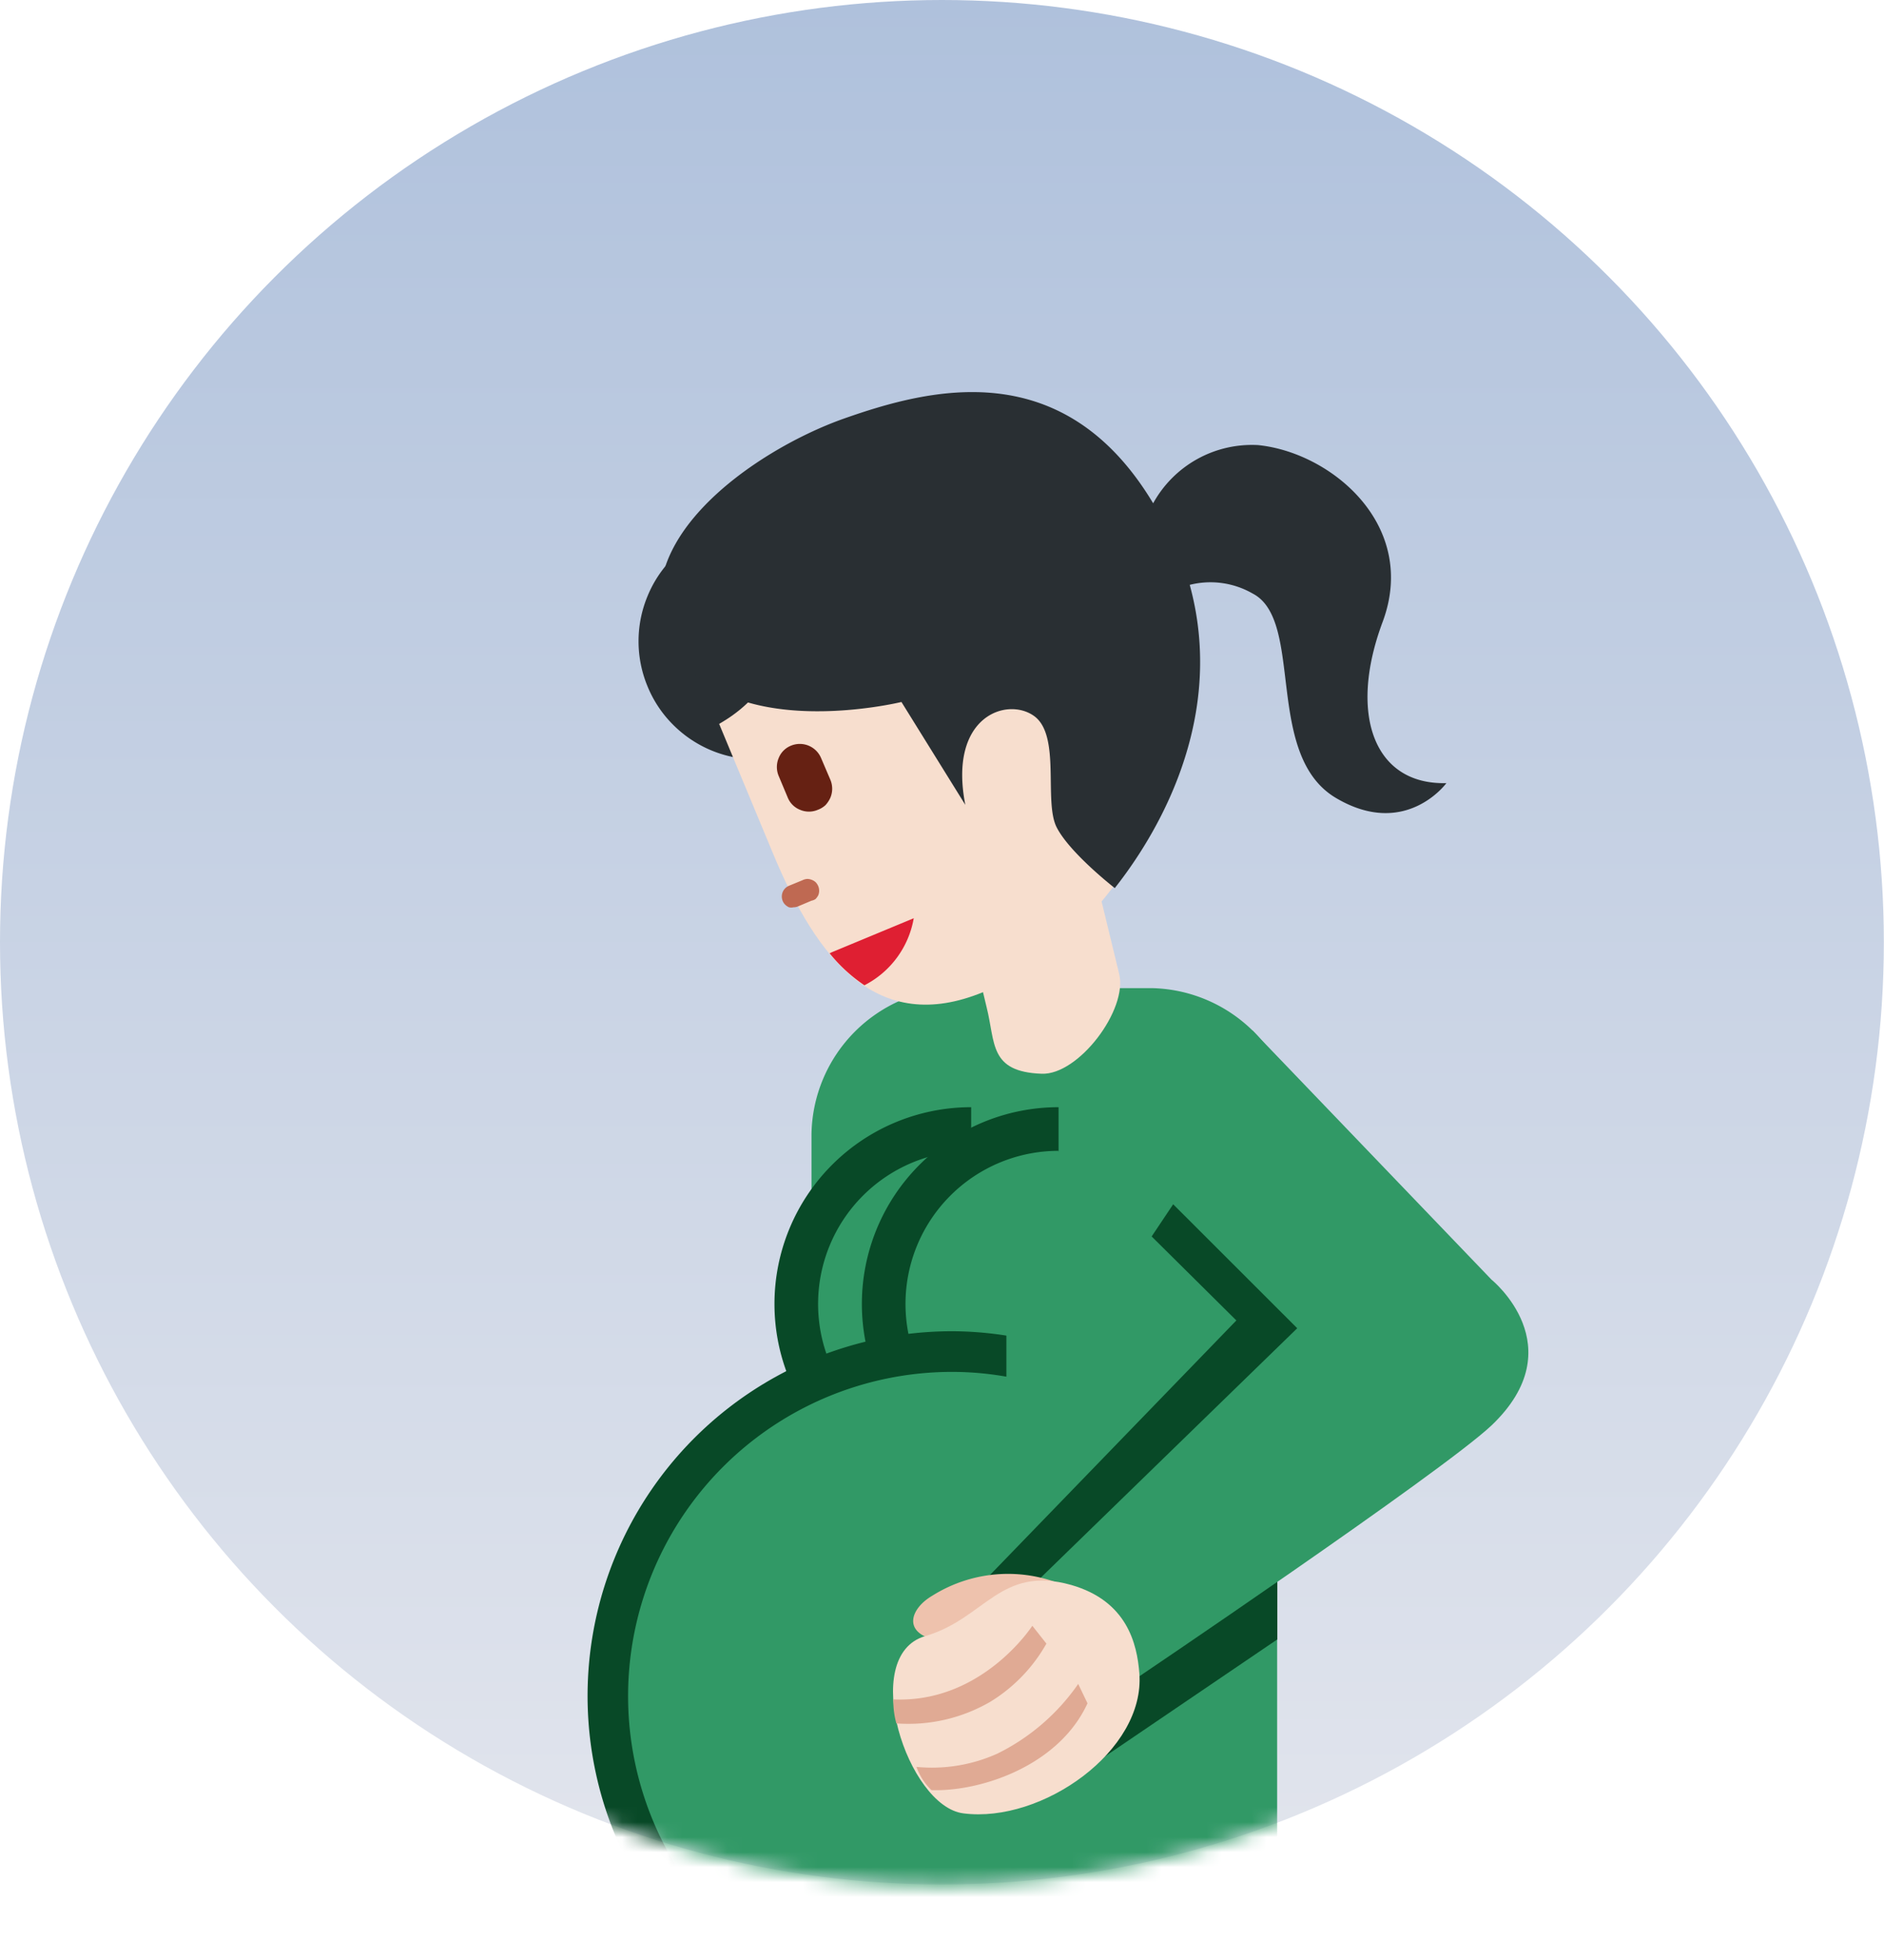 <svg id="Layer_1" data-name="Layer 1" xmlns="http://www.w3.org/2000/svg" xmlns:xlink="http://www.w3.org/1999/xlink" viewBox="0 0 125.67 130.7"><defs><style>.cls-1{fill:url(#linear-gradient);}.cls-2{mask:url(#mask);}.cls-3{fill:#319966;}.cls-4{fill:#084927;}.cls-5{fill:#eec2ad;}.cls-6{fill:#f7dece;}.cls-7{fill:#e0aa94;}.cls-8{fill:#292f33;}.cls-9{fill:#bf6952;}.cls-10{fill:#662113;}.cls-11{fill:#df1f32;}</style><linearGradient id="linear-gradient" x1="63.7" y1="128" x2="63.7" y2="2.33" gradientTransform="matrix(1, 0, 0, -1, 0, 128)" gradientUnits="userSpaceOnUse"><stop offset="0" stop-color="#afc1dc"/><stop offset="1" stop-color="#e2e5ed"/></linearGradient><mask id="mask" x="0" y="0" width="125.67" height="130.7" maskUnits="userSpaceOnUse"><g transform="translate(-0.87)"><g id="mask0_4741_2340" data-name="mask0 4741 2340"><circle class="cls-1" cx="63.7" cy="62.83" r="62.83"/></g></g></mask></defs><title>Gynecologist</title><circle class="cls-1" cx="62.83" cy="62.83" r="62.83"/><g class="cls-2"><path class="cls-3" d="M77.67,65.89h-13A9.9,9.9,0,0,0,55,75.61V130.7H86.06V104.58l1.33-5.11V75.61A9.9,9.9,0,0,0,77.67,65.89Z" transform="translate(-0.87)"/><path class="cls-4" d="M65.65,73.83a13.12,13.12,0,1,0,0,26.24Z" transform="translate(-0.87)"/><path class="cls-3" d="M65.65,76.74a10.21,10.21,0,1,0,0,20.42Z" transform="translate(-0.87)"/><path class="cls-4" d="M71.48,73.83a13.12,13.12,0,1,0,0,26.24Z" transform="translate(-0.87)"/><path class="cls-3" d="M71.48,76.74a10.21,10.21,0,0,0,0,20.42Z" transform="translate(-0.87)"/><path class="cls-4" d="M47.61,130.7H68.47V89.14a23.92,23.92,0,0,0-4-.37A24.32,24.32,0,0,0,47.61,130.7Z" transform="translate(-0.87)"/><path class="cls-3" d="M68,78.7V91.8a21,21,0,0,0-3.54-.32A21.62,21.62,0,0,0,51.83,130.7H83V70.42Z" transform="translate(-0.87)"/><path class="cls-4" d="M84.43,72.37,98.57,87.28l-12.5,13.16v8.88l-11.49,7.8-7.7-12.07,16.46-17-5.65-5.6Z" transform="translate(-0.87)"/><path class="cls-3" d="M84.42,68.72l15.94,16.61s5.53,4.45,0,9.72C97,98.21,76.22,112.22,76.22,112.22l-6.48-6.48L87.4,88.57l-9.73-9.72Z" transform="translate(-0.87)"/><path class="cls-5" d="M72.45,106a9.49,9.49,0,0,0-9.4.41c-1.43.84-2,2.42.18,2.94S72.45,106,72.45,106Z" transform="translate(-0.87)"/><path class="cls-6" d="M76.87,111.59c.4,5.15-6.5,10-11.73,9.33-3.74-.45-7-10.52-2.56-11.82,4-1.16,5-4.75,9.75-3.41C76.05,106.76,76.72,109.61,76.87,111.59Z" transform="translate(-0.87)"/><path class="cls-7" d="M73.41,113.58l-.62-1.29a14.2,14.2,0,0,1-5.38,4.64,10.63,10.63,0,0,1-5.41.89,4.05,4.05,0,0,0,1,1.55C66.3,119.48,71.51,117.74,73.41,113.58Zm-6.47-.11a10.71,10.71,0,0,0,3.73-3.87l-.94-1.19s-3.34,5.18-9.27,4.91a5.57,5.57,0,0,0,.2,1.6A10.88,10.88,0,0,0,66.94,113.47Z" transform="translate(-0.87)"/><path class="cls-8" d="M58.57,39.73a8,8,0,0,1,.62,3,8,8,0,0,1-2.28,5.59,7.86,7.86,0,0,1-11.15,0,7.75,7.75,0,0,1-1.7-2.56,7.84,7.84,0,0,1,0-6,7.75,7.75,0,0,1,1.7-2.56,7.84,7.84,0,0,1,11.14,0A7.75,7.75,0,0,1,58.57,39.73Z" transform="translate(-0.87)"/><path class="cls-6" d="M74.35,60.11c3.51-4.18,5.6-9.53,3.8-13.85l-3-7.17c-16.08,6.06-22.7-2.25-22.7-2.25s3.15,7.57-3.61,11.43l3.6,8.66c2.94,7.07,6.94,12.13,14,9.23l.24,1c.6,2.38.16,4.31,3.67,4.44,2.46.1,5.77-4.28,5.17-6.67Z" transform="translate(-0.87)"/><path class="cls-8" d="M93.09,41.49c2.41-6.43-3.38-11.31-8.3-11.81a7.52,7.52,0,0,0-7,3.88c-6-10-14.93-7.65-20.62-5.65-6,2.12-15,8.37-11.49,15.08S61,46.81,61,46.81l4.26,6.86c-1.15-5.9,2.77-7.22,4.58-5.93s.64,5.7,1.51,7.42,3.88,4.06,3.88,4.06c1.85-2.35,7.68-10.43,5-20.22a5.65,5.65,0,0,1,4.2.58c3.47,1.8.73,10.8,5.57,13.64,4.63,2.73,7.35-1,7.35-1C92.52,52.35,90.8,47.63,93.09,41.49Z" transform="translate(-0.87)"/><path class="cls-9" d="M55,60.06l-.9.38a.73.73,0,0,1-.3.06.63.63,0,0,1-.3,0,.85.85,0,0,1-.25-.17.7.7,0,0,1-.17-.25.8.8,0,0,1-.06-.3.77.77,0,0,1,.06-.3.78.78,0,0,1,.43-.42l.9-.37a.79.79,0,0,1,.3-.08.81.81,0,0,1,.31.06.8.8,0,0,1,.26.16.9.9,0,0,1,.17.26.81.81,0,0,1,.06.31.8.8,0,0,1-.06.3,1.14,1.14,0,0,1-.18.25A.74.74,0,0,1,55,60.06Z" transform="translate(-0.87)"/><path class="cls-10" d="M55.42,54a1.51,1.51,0,0,1-1.18,0,1.47,1.47,0,0,1-.83-.83l-.6-1.43a1.54,1.54,0,0,1,0-1.19,1.47,1.47,0,0,1,.83-.83,1.54,1.54,0,0,1,2,.83L56.26,52a1.54,1.54,0,0,1,0,1.19,1.81,1.81,0,0,1-.33.5A1.54,1.54,0,0,1,55.42,54Z" transform="translate(-0.87)"/><path class="cls-11" d="M56.21,63.57a10.53,10.53,0,0,0,2.32,2.13,6.21,6.21,0,0,0,3.29-4.47L56.35,63.5Z" transform="translate(-0.87)"/></g></svg>